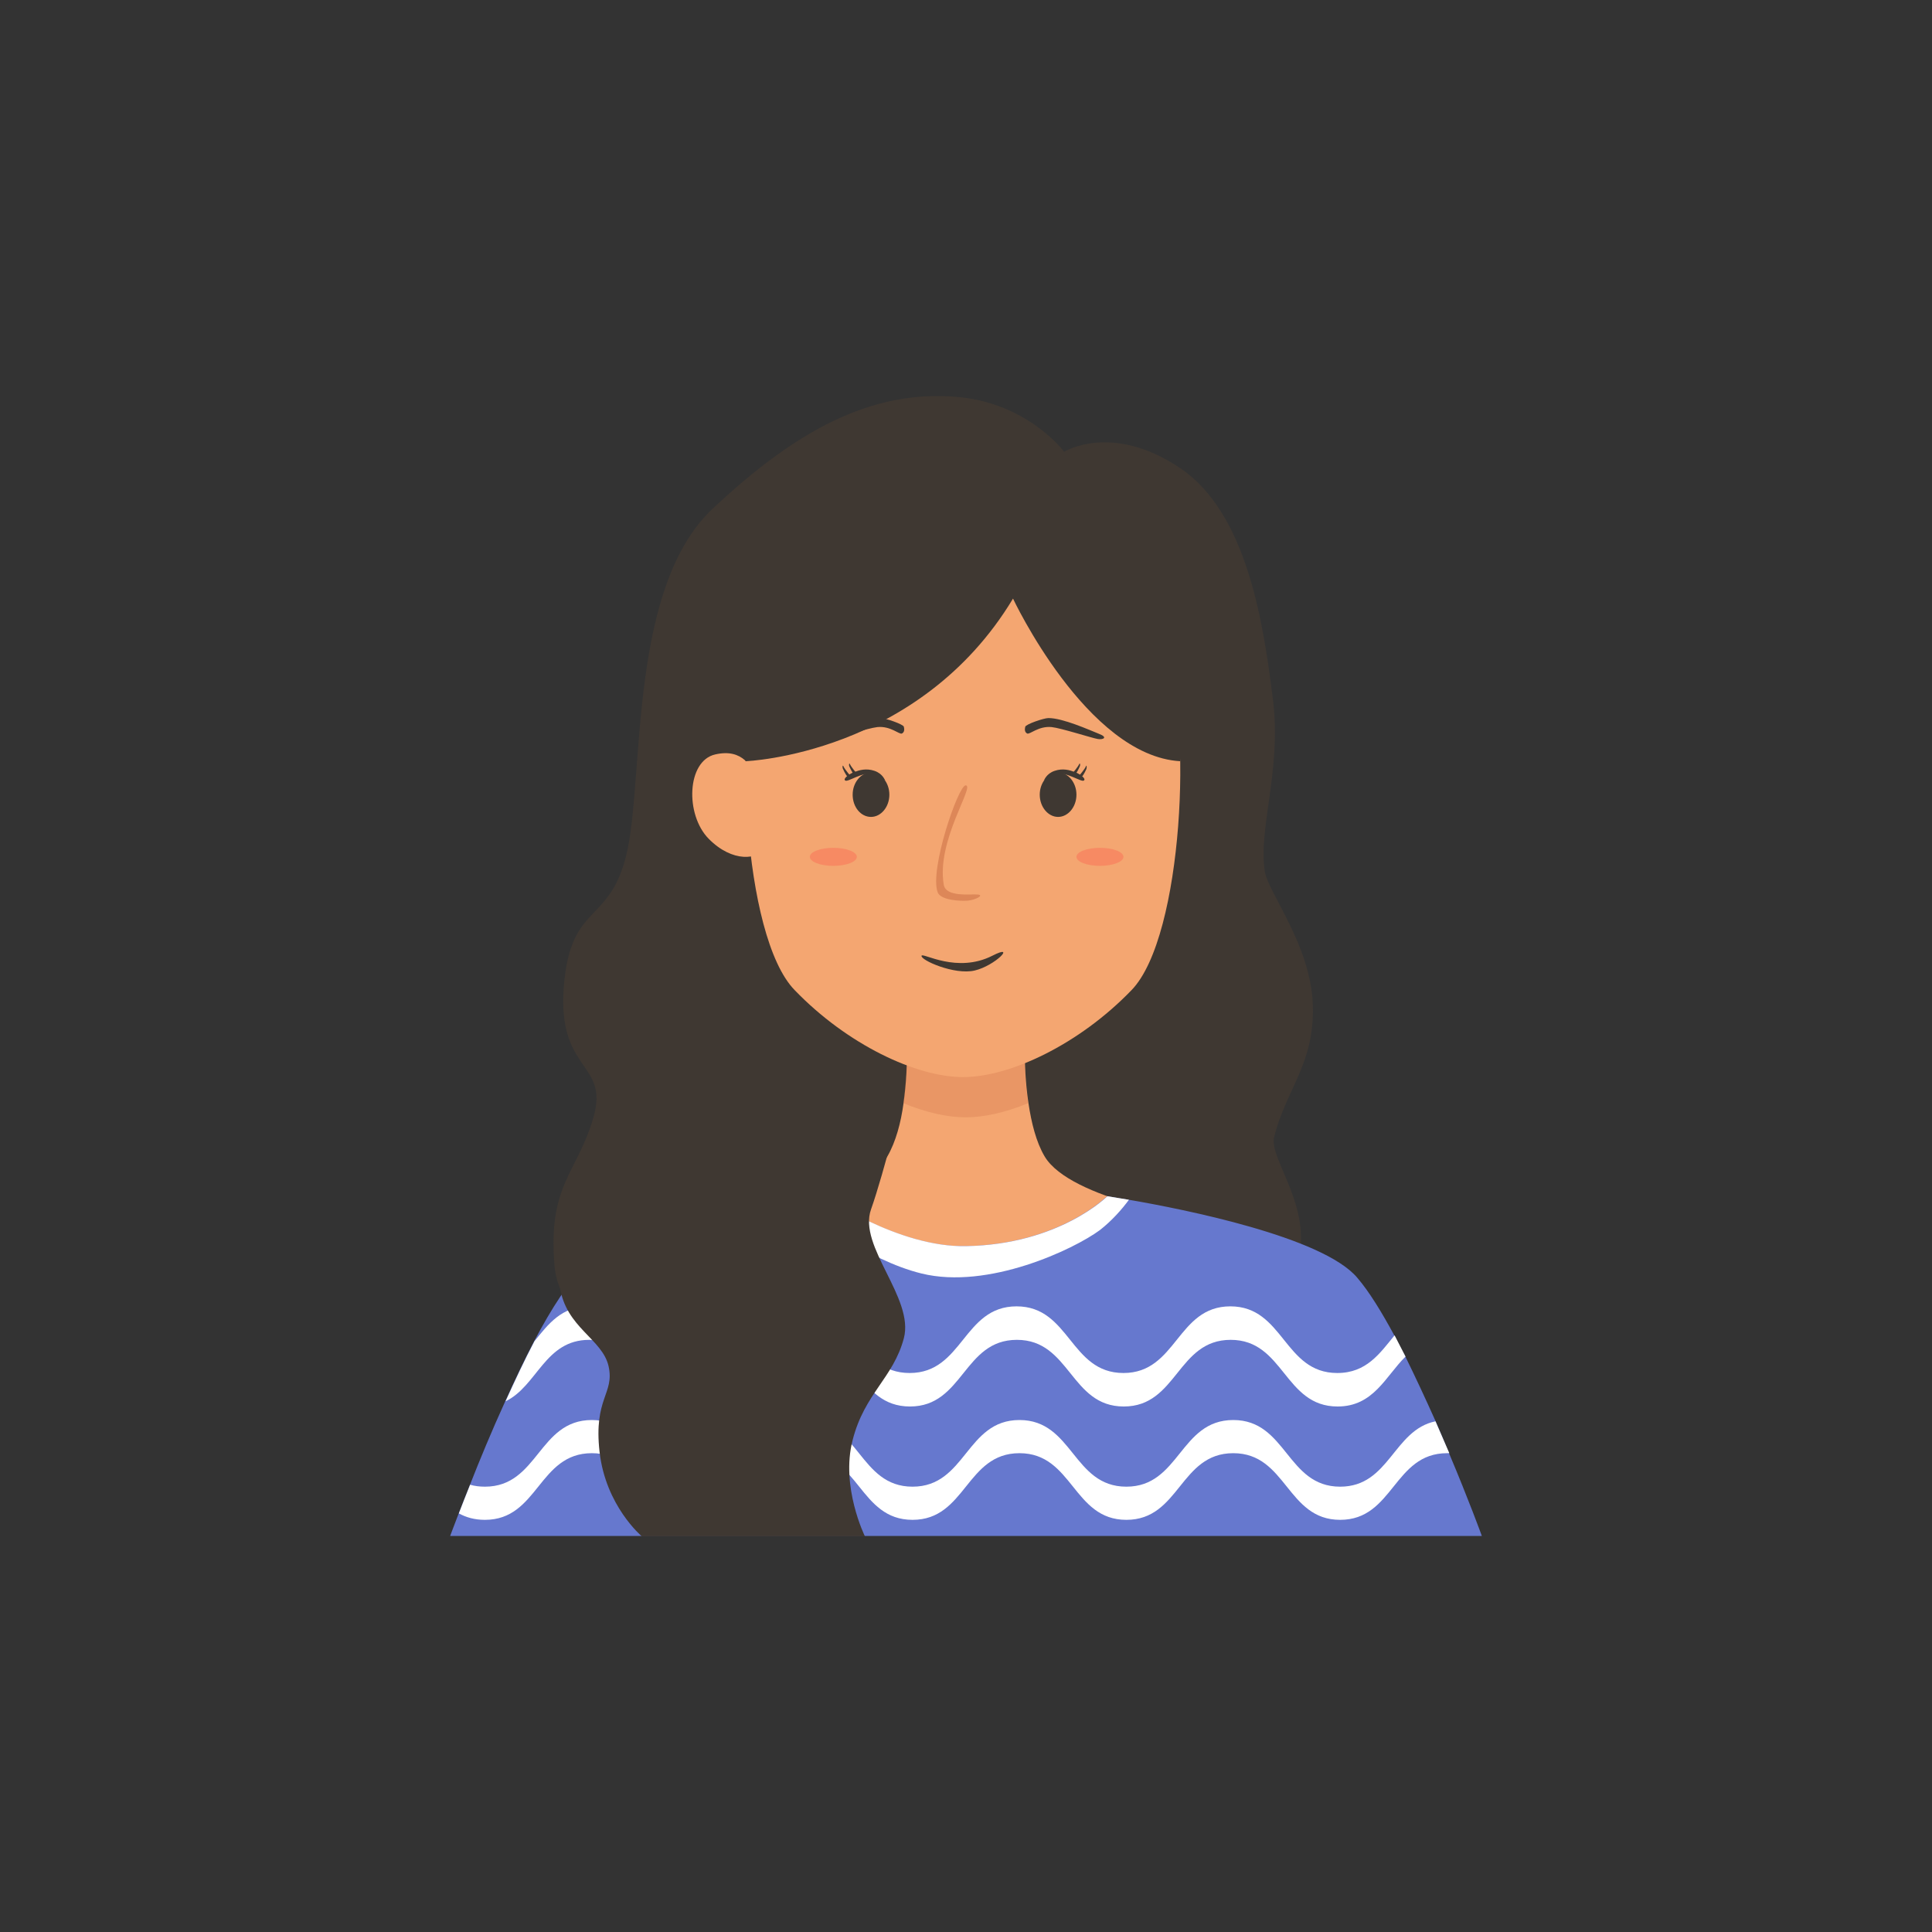 <?xml version="1.0" encoding="utf-8"?>
<!-- Generator: Adobe Illustrator 22.0.0, SVG Export Plug-In . SVG Version: 6.00 Build 0)  -->
<svg version="1.1" xmlns="http://www.w3.org/2000/svg" xmlns:xlink="http://www.w3.org/1999/xlink" x="0px" y="0px"
	 viewBox="0 0 600 600" style="enable-background:new 0 0 600 600;" xml:space="preserve">
<rect x="0" y="0" width="600" height="600" fill="#333333" stroke="none"/>
<style type="text/css">
	.st0{fill:#35312F;}
	.st1{fill:#F4A671;}
	.st2{opacity:0.25;}
	.st3{fill:#C66940;}
	.st4{fill:#3F3832;}
	.st5{opacity:0.5;fill:#C66940;}
	.st6{fill:#FF3B3B;}
	.st7{fill:#D6D351;}
	.st8{fill:none;stroke:#EFBD41;stroke-width:0.5;stroke-miterlimit:10;}
	.st9{fill:#EFBD41;}
	.st10{opacity:0.25;fill:#FF3B3B;}
	.st11{fill:#6678CE;}
	.st12{fill:#FFFFFF;}
	.st13{fill:#EFCB59;}
	.st14{fill:#E5A83C;}
	.st15{fill:#FCDEB4;}
	.st16{fill:#E29823;}
	.st17{fill:#A55E2F;}
	.st18{fill:#ABD4ED;}
	.st19{fill:#54719B;}
	.st20{fill:#DD5150;}
	.st21{fill:#FCA518;}
	.st22{fill:#7C3C28;}
	.st23{fill:#E8EAF3;}
	.st24{fill:#EF8484;}
	.st25{fill:#4D628C;}
	.st26{fill:#6981A8;}
	.st27{fill:#C4BE47;}
	.st28{fill:#60422B;}
	.st29{fill:#D36737;}
	.st30{fill:#C6BF44;}
	.st31{fill:#996D3C;}
	.st32{fill:#F9A61A;}
	.st33{fill:#665431;}
	.st34{fill:#CC6140;}
	.st35{fill:#49564A;}
	.st36{fill:#E2774D;}
	.st37{opacity:0.25;fill:#C66940;}
	.st38{fill:#E5BB67;}
	.st39{fill:#756052;}
	.st40{fill:#E89874;}
	.st41{fill:#965640;}
	.st42{fill:#995F3F;}
	.st43{fill:#E5B155;}
	.st44{fill:#C94845;}
	.st45{fill:#913A3A;}
	.st46{fill:#5B483B;}
	.st47{fill:#373F47;}
	.st48{fill:#EAB3A4;}
	.st49{fill:#3A3733;}
	.st50{fill:#527064;}
	.st51{fill:#C7BCE8;}
	.st52{fill:#B78C69;}
	.st53{fill:#D3A479;}
	.st54{fill:#4F4D49;}
	.st55{fill:#A89F91;}
	.st56{fill:#F7AAA1;}
	.st57{fill:#726358;}
	.st58{fill:#AFADAA;}
	.st59{fill:#585D7F;}
	.st60{fill:#686E8E;}
	.st61{fill:#AF754A;}
	.st62{fill:#A55E73;}
	.st63{fill:#CC503B;}
	.st64{fill:#EFE4CA;}
	.st65{fill:#E0CEA9;}
	.st66{fill:#475B5E;}
	.st67{fill:#5F7B82;}
	.st68{fill:#73969B;}
</style>
<g id="Girl_01">
</g>
<g id="Girl_02">
	<g>
		<g>
			<path class="st4" d="M297.6,123.3c-27.1-2.5-50.8,10.7-76.4,34.8c-25.5,24.1-21.3,80.7-26.2,105.2c-5,24.5-17.7,16-19.9,43
				c-2.1,26.9,14.2,23.4,9.2,40.7c-5,17.4-14.2,20.8-12.1,46c2.1,25.2,40,27.9,59.3,31.2c19.4,3.3,84.3-21.6,99-20.1
				c14.7,1.4,52.3,14.1,62.9,3.5c23.7-23.6,0.1-45.7,2.3-54.5c3.8-15.1,12.7-22.8,12-41.3c-0.7-18.4-13.9-34.6-14.9-41.2
				c-2.1-13.4,5.3-31.6,2.5-53.6c-2.8-22-7.6-57.5-28.9-71.7c-21.2-14.2-35.9-5-35.9-5S319.3,125.3,297.6,123.3z"/>
		</g>
		<g>
			<path class="st1" d="M372.7,378.6C354.2,394.6,300,393,300,393s-54.2,1.6-72.7-14.4c0,0,40.3-5.9,48.3-19.5
				c2.6-4.5,4.2-10.5,5-16.5c1.8-12.4,0.9-25.1,0.9-25.1h37c0,0-1,12.6,0.9,25.1c0.9,6.1,2.4,12.1,5,16.5
				C332.4,372.7,372.7,378.6,372.7,378.6z"/>
		</g>
		<g class="st2">
			<path class="st3" d="M319.3,342.6c-7,2.9-13.7,4.4-19.4,4.4s-12.3-1.5-19.4-4.4c1.8-12.4,0.9-25.1,0.9-25.1h37
				C318.5,317.5,317.5,330.2,319.3,342.6z"/>
		</g>
		<g>
			<path class="st1" d="M362,205.7c-16.4-33-62.9-33-62.9-33s-46.5,0-62.9,33c-8.2,16.6-5.8,85,10.6,101.8
				c16.3,16.9,37.7,27,52.3,27c14.5,0,36-10.1,52.3-27C367.7,290.7,370.2,222.3,362,205.7z"/>
		</g>
		<g>
			<g>
				<g>
					<g>
						<g>
							<path class="st4" d="M276.2,246.8c0,3.8-2.6,6.9-5.7,6.9c-3.2,0-5.7-3.1-5.7-6.9s2.6-6.9,5.7-6.9
								C273.6,239.9,276.2,243,276.2,246.8z"/>
						</g>
						<g>
							<path class="st4" d="M262.5,242.4c0.8,0.6,5.4-2.8,8.4-2c2.3,0.6,4.1,2.1,4,2c-0.1-0.1-0.7-2.1-3.3-3
								c-2.6-0.9-4.8-0.2-6.1,0.3C264.1,240.1,261.6,241.8,262.5,242.4z"/>
						</g>
						<g>
							<path class="st4" d="M261.8,238.8c0.6,1.3,1.3,2.7,2,2.7s0.7-0.3,0.4-0.5c-0.2-0.1-1.9-2.2-2.2-2.9
								C261.7,237.3,261.5,238.2,261.8,238.8z"/>
						</g>
						<g>
							<path class="st4" d="M263.8,238.1c0.6,1.3,1.3,2.7,2,2.7c0.7,0,0.7-0.3,0.4-0.5c-0.2-0.1-1.9-2.2-2.2-2.9
								C263.8,236.7,263.5,237.5,263.8,238.1z"/>
						</g>
					</g>
					<g>
						<path class="st4" d="M258.2,229.5c1.8-0.3,11.4-3.4,14.3-3.7c4.1-0.4,6.8,2.4,7.6,2c0.8-0.4,0.8-1.3,0.6-2.1
							c-0.2-0.8-5.8-2.7-7.2-2.7c-4.5,0-12.7,3.7-15.7,4.9C255,229,256.5,229.8,258.2,229.5z"/>
					</g>
				</g>
			</g>
			<g>
				<g>
					<g>
						<g>
							<path class="st4" d="M322.9,246.8c0,3.8,2.6,6.9,5.7,6.9s5.7-3.1,5.7-6.9s-2.6-6.9-5.7-6.9S322.9,243,322.9,246.8z"/>
						</g>
						<g>
							<path class="st4" d="M336.6,242.4c-0.8,0.6-5.4-2.8-8.4-2c-2.3,0.6-4.1,2.1-4,2c0.1-0.1,0.7-2.1,3.3-3
								c2.6-0.9,4.8-0.2,6.1,0.3C335,240.1,337.5,241.8,336.6,242.4z"/>
						</g>
						<g>
							<path class="st4" d="M337.4,238.8c-0.6,1.3-1.3,2.7-2,2.7s-0.7-0.3-0.4-0.5c0.2-0.1,1.9-2.2,2.2-2.9
								C337.4,237.3,337.6,238.2,337.4,238.8z"/>
						</g>
						<g>
							<path class="st4" d="M335.3,238.1c-0.6,1.3-1.3,2.7-2,2.7c-0.7,0-0.7-0.3-0.4-0.5c0.2-0.1,1.9-2.2,2.2-2.9
								C335.4,236.7,335.6,237.5,335.3,238.1z"/>
						</g>
					</g>
					<g>
						<path class="st4" d="M340.9,229.5c-1.8-0.3-11.4-3.4-14.3-3.7c-4.1-0.4-6.8,2.4-7.6,2c-0.8-0.4-0.8-1.3-0.6-2.1
							c0.2-0.8,5.8-2.7,7.2-2.7c4.5,0,12.7,3.7,15.7,4.9C344.2,229,342.6,229.8,340.9,229.5z"/>
					</g>
				</g>
			</g>
		</g>
		<g>
			<path class="st5" d="M299.9,243.9c3,0-9.2,17.2-6.8,30.9c0.7,3.9,8.3,2.8,10.5,3c2.3,0.2-0.8,1.7-3,1.9c-2.3,0.2-8.5-0.1-9.4-2.6
				C288.6,270.1,297.6,243.9,299.9,243.9z"/>
		</g>
		<g>
			<path class="st4" d="M286.2,296.8c0.4-1,11,5.6,22,0c7.6-3.9,0.9,3.1-5.5,4.6C296.4,302.9,285.7,298.1,286.2,296.8z"/>
		</g>
		<g>
			<g>
				<ellipse class="st10" cx="258.8" cy="266.1" rx="7.3" ry="2.8"/>
			</g>
			<g>
				<ellipse class="st10" cx="341.6" cy="266.1" rx="7.3" ry="2.8"/>
			</g>
		</g>
		<g>
			<path class="st1" d="M235.9,242.5c-2.5-4.2-5.1-10.2-13.8-8.2c-8.8,2-9.4,18.7-2,26.2c7.4,7.5,15.5,6.5,17.5,2.7
				C239.5,259.3,235.9,242.5,235.9,242.5z"/>
		</g>
		<g>
			<path class="st11" d="M460.2,477H139.8c0,0,1-2.7,2.7-7.1c1-2.5,2.1-5.5,3.5-8.9c2.9-7.4,6.7-16.6,10.9-25.8
				c2.9-6.4,5.9-12.8,9-18.7c2.7-5.1,5.4-9.8,8.1-13.8c1.5-2.2,2.9-4.2,4.3-5.9c3.8-4.6,11.8-8.6,21.3-12
				c15.7-5.7,35.4-9.7,46.9-11.7c5.8-1,9.5-1.6,9.5-1.6s22.7,15.9,43.9,15.5c29-0.5,43.9-15.5,43.9-15.5s2.6,0.4,6.8,1.1
				c16.9,2.9,60.2,11.5,70.9,24.2c3.7,4.3,7.6,10.7,11.5,17.9c1.1,2.1,2.2,4.3,3.4,6.5c3.2,6.5,6.4,13.4,9.4,20.1
				c1.5,3.4,2.9,6.8,4.2,10C456.1,465.7,460.2,477,460.2,477z"/>
		</g>
		<g>
			<path class="st12" d="M350.6,372.6c-2.2,3-5.3,6.5-9,9.4c-8.1,6-34.7,18.6-55.4,13.5c-17.1-4.2-34.2-17.8-39.6-22.4
				c5.8-1,9.5-1.6,9.5-1.6s22.7,15.9,43.9,15.5c29-0.5,43.9-15.5,43.9-15.5S346.4,371.9,350.6,372.6z"/>
		</g>
		<g>
			<path class="st12" d="M436.5,421.3c-6.2,6.1-9.9,15.5-21.1,15.5c-16.6,0-16.6-20.7-33.2-20.7c-16.6,0-16.6,20.7-33.2,20.7
				c-16.6,0-16.6-20.7-33.2-20.7c-16.6,0-16.6,20.7-33.2,20.7c-16.6,0-16.6-20.7-33.2-20.7c-16.6,0-16.6,20.7-33.2,20.7
				s-16.6-20.7-33.2-20.7c-13.8,0-16.1,14.3-26,19.1c2.9-6.4,5.9-12.8,9-18.7c4.3-5.3,8.4-10.8,16.9-10.8
				c16.6,0,16.6,20.7,33.2,20.7s16.6-20.7,33.2-20.7s16.6,20.7,33.2,20.7s16.6-20.7,33.2-20.7c16.6,0,16.6,20.7,33.2,20.7
				c16.6,0,16.6-20.7,33.2-20.7c16.6,0,16.6,20.7,33.2,20.7c9.1,0,13.2-6.1,17.8-11.7C434.2,416.8,435.3,419,436.5,421.3z"/>
		</g>
		<g>
			<path class="st12" d="M450.1,451.3c-0.2,0-0.4,0-0.7,0c-16.6,0-16.6,20.7-33.2,20.7s-16.6-20.7-33.2-20.7
				c-16.6,0-16.6,20.7-33.2,20.7c-16.6,0-16.6-20.7-33.2-20.7S300,472,283.4,472c-16.6,0-16.6-20.7-33.2-20.7
				c-16.6,0-16.6,20.7-33.2,20.7c-16.6,0-16.6-20.7-33.2-20.7c-16.6,0-16.6,20.7-33.2,20.7c-3.3,0-5.9-0.8-8.1-2
				c1-2.5,2.1-5.5,3.5-8.9c1.4,0.4,2.9,0.6,4.6,0.6c16.6,0,16.6-20.7,33.2-20.7s16.6,20.7,33.2,20.7c16.6,0,16.6-20.7,33.2-20.7
				s16.6,20.7,33.2,20.7S300,441,316.6,441c16.6,0,16.6,20.7,33.2,20.7c16.6,0,16.6-20.7,33.2-20.7c16.6,0,16.6,20.7,33.2,20.7
				c15.3,0,16.5-17.6,29.6-20.3C447.3,444.8,448.7,448.1,450.1,451.3z"/>
		</g>
		<g>
			<path class="st4" d="M272.2,334.5l8.5,4.6c0,0-6.1,24.9-10.2,36.5c-4.1,11.5,13.5,27.5,10.2,40c-3.3,12.4-12.2,17.1-15.9,31.6
				c-3.8,14.5,3.8,29.9,3.8,29.9h-69.3c0,0-11.2-9.4-13.1-26.2c-1.9-16.8,4.7-18,2.8-26.6c-1.9-8.5-13.3-12-15.1-24.6
				C172,387.2,196,347,197.4,347C198.8,347,272.2,334.5,272.2,334.5z"/>
		</g>
		<g>
			<path class="st4" d="M224.7,223l6.9,13.4c0,0,53.8-2,83-50.5c0,0,22.9,48.8,51.9,50.5c0,0,7.3-25.7-4.3-43.7
				c-11.7-18-52.7-29.1-65.4-27.2C284,167.5,224.7,181.9,224.7,223z"/>
		</g>
	</g>
</g>
<g id="Girl_03">
</g>
<g id="Girl_04">
</g>
<g id="Girl_05">
</g>
<g id="Boy_01">
</g>
<g id="Boy_02">
</g>
<g id="Boy_03">
</g>
<g id="Boy_04">
</g>
<g id="Boy_05">
</g>
<g id="Girl_06">
</g>
<g id="Girl_07">
</g>
<g id="Girl_08">
</g>
<g id="Girl_09">
</g>
<g id="Girl_10">
</g>
<g id="Boy_06">
</g>
<g id="Boy_07">
</g>
<g id="Boy_08">
</g>
<g id="Boy_09">
</g>
<g id="Boy_10">
</g>
</svg>
